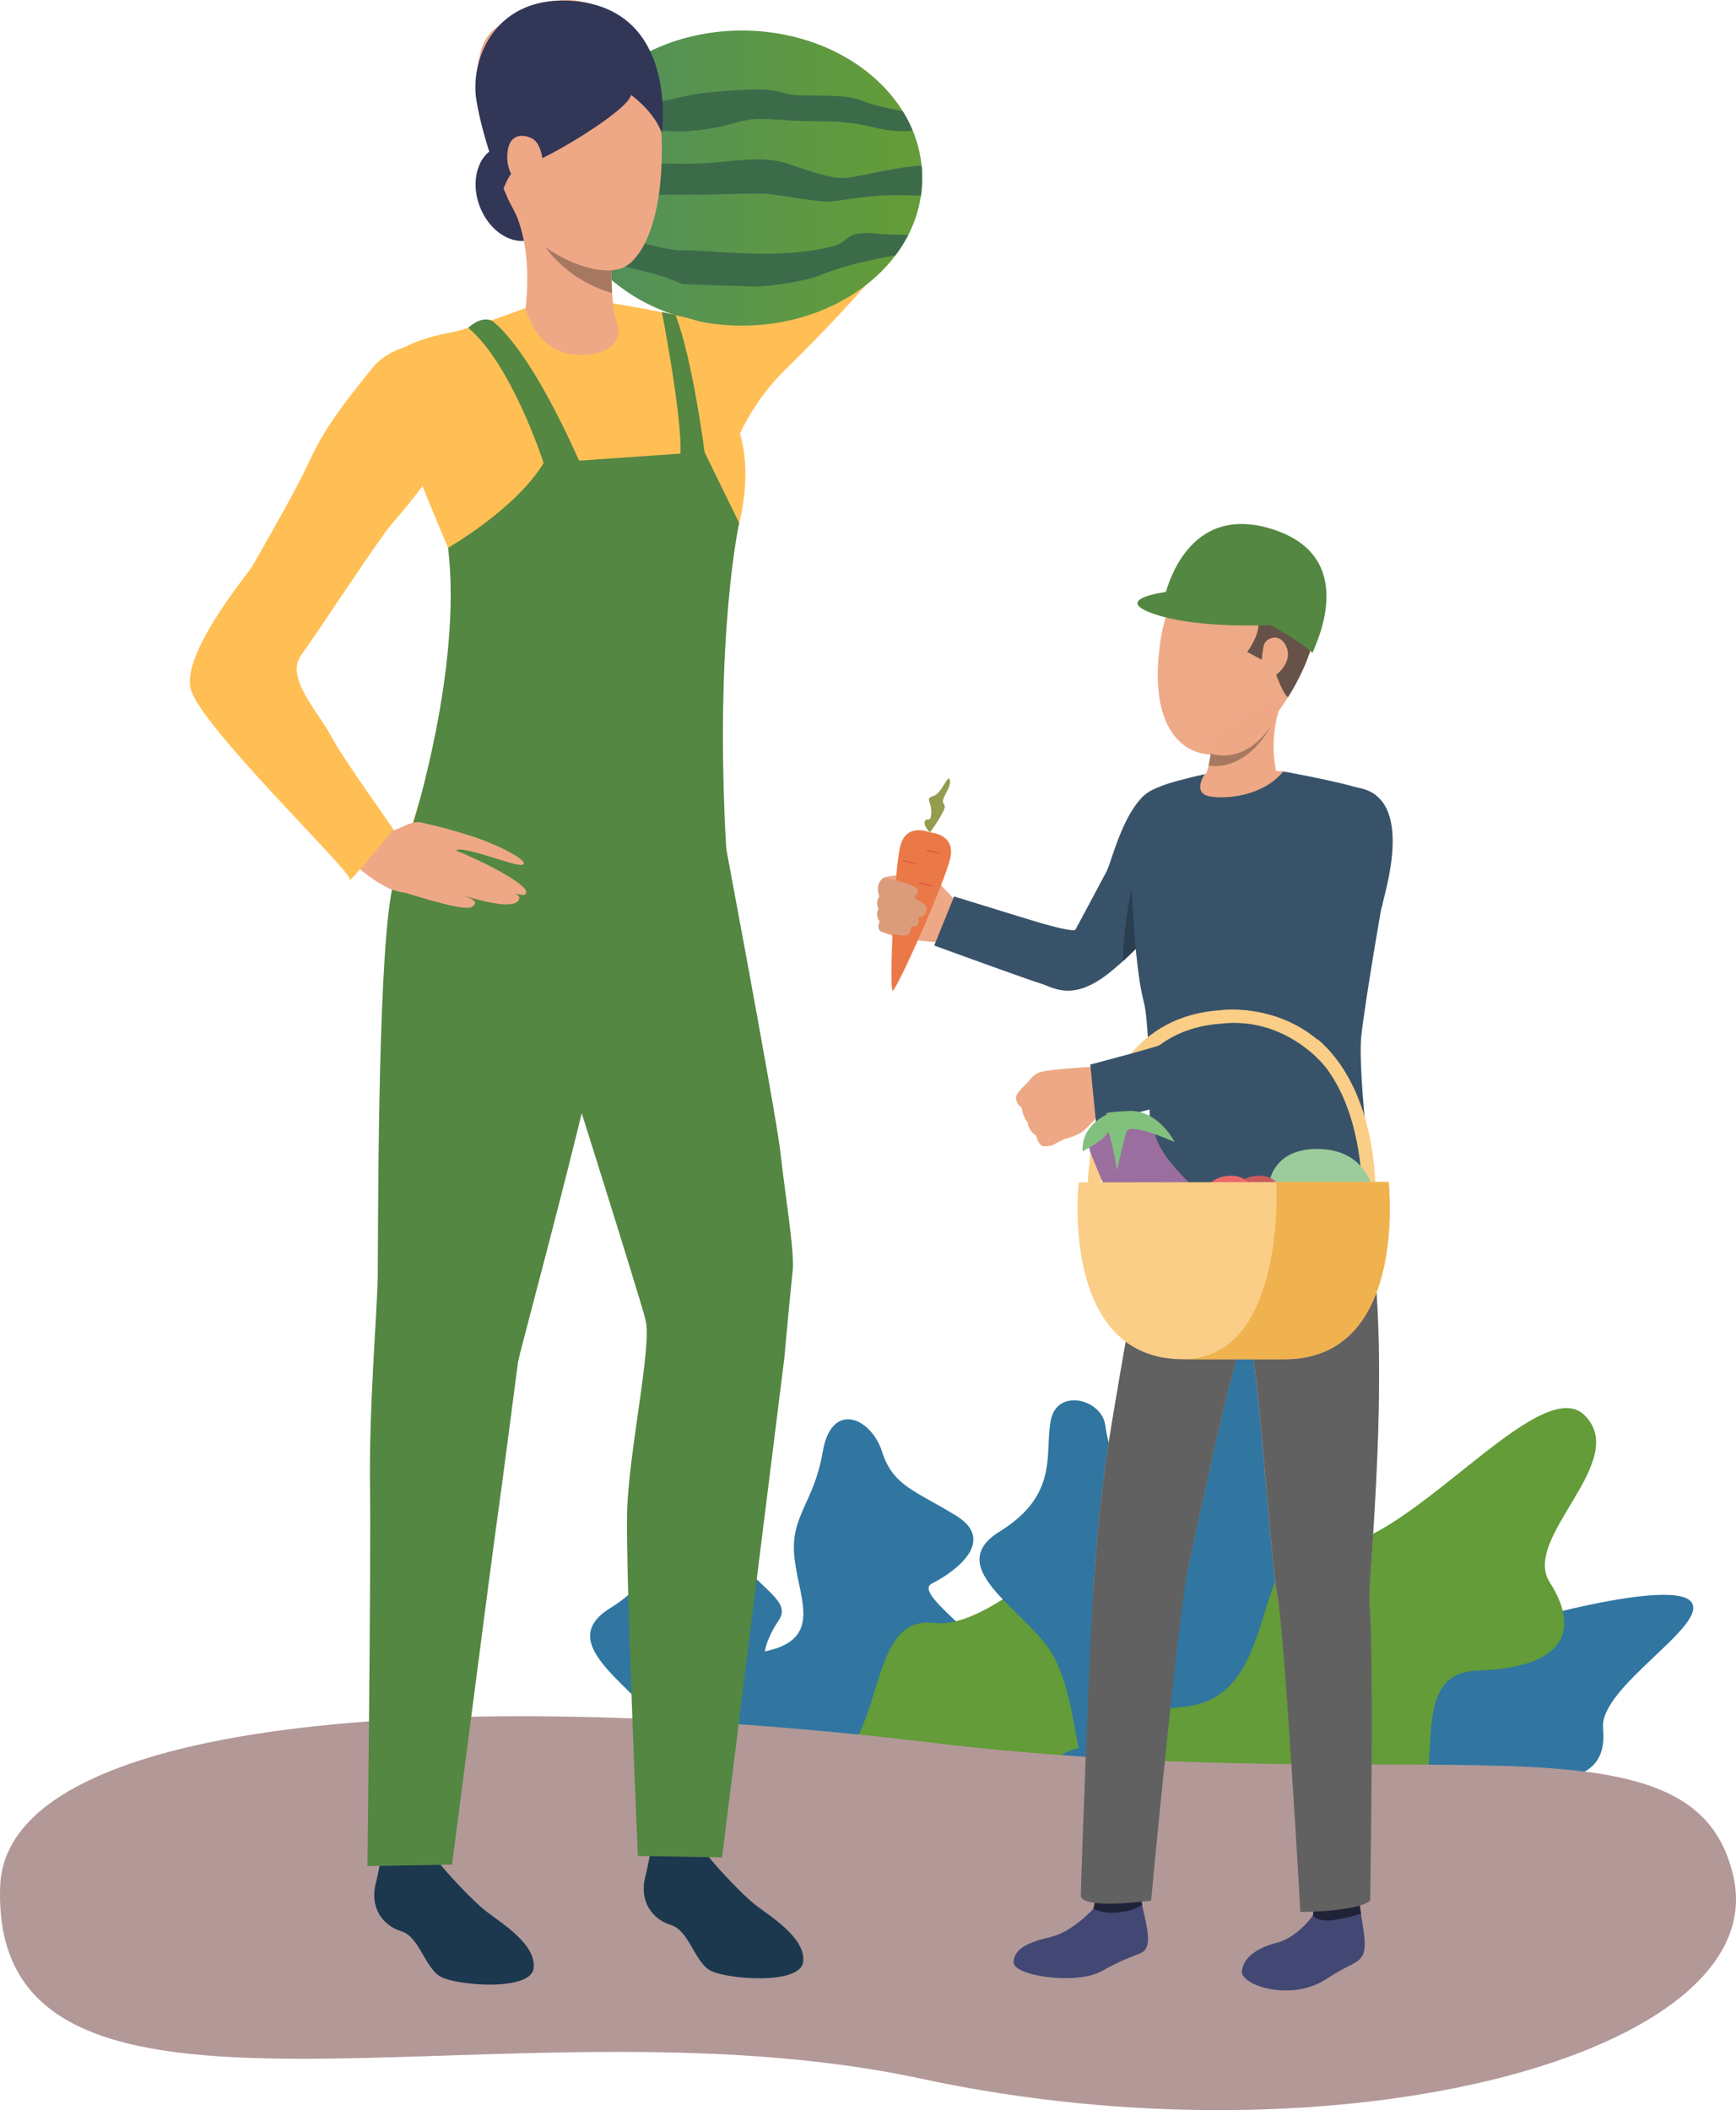 <svg xmlns="http://www.w3.org/2000/svg" xmlns:xlink="http://www.w3.org/1999/xlink" width="834.141" height="1013.385" viewBox="0 0 834.141 1013.385">
  <defs>
    <linearGradient id="linear-gradient" x1="22.359" y1="-7.144" x2="23.437" y2="-7.144" gradientUnits="objectBoundingBox">
      <stop offset="0" stop-color="#3076a1"/>
      <stop offset="1" stop-color="#639c38"/>
    </linearGradient>
    <linearGradient id="linear-gradient-2" x1="11.753" y1="-13.067" x2="12.638" y2="-13.067" xlink:href="#linear-gradient"/>
    <linearGradient id="linear-gradient-3" x1="26.167" y1="-7.92" x2="27.452" y2="-7.92" xlink:href="#linear-gradient"/>
    <linearGradient id="linear-gradient-4" x1="3.565" y1="8.376" x2="3.682" y2="7.747" xlink:href="#linear-gradient"/>
    <linearGradient id="linear-gradient-5" x1="22.338" y1="-7.533" x2="23.417" y2="-7.533" xlink:href="#linear-gradient"/>
    <linearGradient id="linear-gradient-6" x1="11.739" y1="-13.752" x2="12.624" y2="-13.752" xlink:href="#linear-gradient"/>
    <linearGradient id="linear-gradient-7" x1="26.135" y1="-8.356" x2="27.421" y2="-8.356" xlink:href="#linear-gradient"/>
    <linearGradient id="linear-gradient-8" x1="3.705" y1="8.241" x2="3.823" y2="7.612" xlink:href="#linear-gradient"/>
    <linearGradient id="linear-gradient-9" x1="-0.066" y1="0.606" x2="0.934" y2="0.606" gradientUnits="objectBoundingBox">
      <stop offset="0" stop-color="#4f8d62"/>
      <stop offset="1" stop-color="#639c38"/>
    </linearGradient>
    <linearGradient id="linear-gradient-10" x1="-606.049" y1="12.147" x2="-605.187" y2="12.147" gradientUnits="objectBoundingBox">
      <stop offset="0" stop-color="#eb4747"/>
      <stop offset="1" stop-color="#eb7947"/>
    </linearGradient>
    <linearGradient id="linear-gradient-11" x1="-52.614" y1="-0.01" x2="-52.793" y2="0.786" gradientUnits="objectBoundingBox">
      <stop offset="0" stop-color="#face87"/>
      <stop offset="1" stop-color="#faba52"/>
    </linearGradient>
  </defs>
  <g id="Layer_2" data-name="Layer 2" transform="translate(-0.001 0.002)">
    <g id="Layer_1" data-name="Layer 1" transform="translate(0.001 -0.002)">
      <path id="Path_1103" data-name="Path 1103" d="M275.459,720.186s19.757-8.672,25.351-27.585S310,647.657,325.3,640.953s47.46-24.611,48.393-47.016-47.46-48.97-36.317-54.549,31.255-20.437,11.484-32.558-30.293-14.251-35.517-30.663-24.329-24.818-28.547.148-16.027,30.649-13.482,51.485,14.547,40.4-18.839,45.048-21.251,27.215-13.807,43.657,9.323,81.394,11.558,92.6S261.814,727.763,275.459,720.186Z" transform="translate(110.496 221.028)" fill="url(#linear-gradient)"/>
      <path id="Path_1104" data-name="Path 1104" d="M264.218,692.228S309.547,675.12,323.68,678.2s40.342,10.537,50.686-1.287,18.706-51.678,51.9-47.223,45.462-3.507,43.479-23.323,51.9-49.9,42.206-60.823-83.052,9.19-104.836,16.811-42.917-9.782-54.948,11.38-52.3,39.247-65.678,35.606-24.211-5.505-27.482,14.577-16.812,32.395-20.378,44.87S230.388,690.3,264.218,692.228Z" transform="translate(113.331 260.278)" fill="url(#linear-gradient-2)"/>
      <path id="Path_1105" data-name="Path 1105" d="M251.991,491.136c-1.613-12.283-22.79-17.966-26.09-2.575s4.44,35.784-24.6,53.705,15.346,39.069,26.224,60.572,8.968,45.092,18.025,63.739,6.941,54.889,22.628,46.617,10.626-28,19.668-49.65,39.276-26.638,19-49.872-44.2-36.479-24.537-65.648C291,535.118,256.993,529.317,251.991,491.136Z" transform="translate(91.95 229.989)" fill="url(#linear-gradient-3)"/>
      <path id="Path_1106" data-name="Path 1106" d="M236.846,708.987s15.672-14.666,7.666-46.2-23.19-32.439,24.759-37.634,28.976-81.394,66.6-76.954,103.3-85,125.332-62.9-30.648,58.737-16.871,80.136,9.738,40.978-34.777,42.458,2.027,82.874-57.272,81.883S283.773,763.373,236.846,708.987Z" transform="translate(113.133 231.206)" fill="url(#linear-gradient-4)"/>
      <path id="Path_1107" data-name="Path 1107" d="M401.889,695.338s19.742-8.687,25.351-27.6,9.175-44.944,24.492-51.648,47.475-24.566,48.392-47-47.46-48.984-36.317-54.564,31.255-20.437,11.484-32.558S445,467.716,439.774,451.3s-24.329-24.8-28.532.163-16.027,30.663-13.452,51.485,14.533,40.416-18.854,45.063-21.251,27.23-13.807,43.642,9.323,81.394,11.543,92.612S388.215,702.93,401.889,695.338Z" transform="translate(171.183 209.101)" fill="url(#linear-gradient-5)"/>
      <path id="Path_1108" data-name="Path 1108" d="M390.633,667.4s45.344-17.122,59.462-14.044,40.357,10.537,50.7-1.273,18.691-51.693,51.9-47.238,45.447-3.478,43.538-23.308,51.9-49.917,42.192-60.824-83.037,9.175-104.835,16.812-42.917-9.8-54.948,11.366-52.285,39.247-65.678,35.621-24.2-5.52-27.467,14.562-16.826,32.395-20.393,44.944S356.817,665.458,390.633,667.4Z" transform="translate(174.019 248.364)" fill="url(#linear-gradient-6)"/>
      <path id="Path_1109" data-name="Path 1109" d="M378.423,466.293c-1.613-12.268-22.79-17.966-26.076-2.56s4.44,35.769-24.611,53.69S343.083,556.493,353.975,578s8.968,45.107,18.01,63.754,6.941,54.874,22.642,46.6,10.67-28,19.668-49.562,39.276-26.727,18.987-49.872-44.19-36.494-24.522-65.663C417.433,510.32,383.425,504.489,378.423,466.293Z" transform="translate(152.621 218.071)" fill="url(#linear-gradient-7)"/>
      <path id="Path_1110" data-name="Path 1110" d="M363.283,684.151s15.672-14.666,7.666-46.187-23.16-32.454,24.759-37.648,28.976-81.394,66.6-76.954,103.282-85,125.332-62.91-30.589,58.737-16.826,80.136S580.5,581.624,535.971,583s2.042,82.874-57.272,81.9S410.2,738.551,363.283,684.151Z" transform="translate(173.814 219.282)" fill="url(#linear-gradient-8)"/>
      <path id="Path_1111" data-name="Path 1111" d="M.074,638.646c2.812-80.018,211.373-97.288,447.49-69.022S814.577,549.438,833,634.443,643.323,774.189,442.65,731.006-4.869,779.472.074,638.646Z" transform="translate(-0.001 267.274)" fill="#b39898"/>
      <path id="Path_1112" data-name="Path 1112" d="M252.612,191.135l-34.482-59.2s17.981-6.911,23.9-8.879,20.1-22.568,35.517-32.424c0,0-58.693-9.693-65.618-12.653L217.953,41S265.31,56.154,291.06,54.008s48.925,5.579,47.253,25.158-53.587,69.555-64.449,80.432a110.194,110.194,0,0,0-21.251,31.536Z" transform="translate(101.703 19.679)" fill="#ffbf55"/>
      <path id="Path_1113" data-name="Path 1113" d="M355.547,80.619a59.185,59.185,0,0,1-.592,8.6,60.159,60.159,0,0,1-6.023,18.765,67.745,67.745,0,0,1-6.2,9.886h0c-15.243,20.215-42.532,33.7-73.61,33.756-31.551,0-59.2-13.719-74.35-34.348a64.17,64.17,0,0,1-8.524-15.48,59.2,59.2,0,0,1-3.67-16.442q-.178-2.22-.178-4.44a59.506,59.506,0,0,1,.429-7.118,57.316,57.316,0,0,1,2.072-9.945,62.277,62.277,0,0,1,5.92-13.482C204.7,26.485,234.433,9.969,268.9,9.91c33.7,0,62.925,15.657,77.25,38.625a62.423,62.423,0,0,1,4.9,9.471,59.525,59.525,0,0,1,4.232,16.767,54.416,54.416,0,0,1,.266,5.846Z" transform="translate(87.531 4.759)" fill="url(#linear-gradient-9)"/>
      <path id="Path_1114" data-name="Path 1114" d="M350.174,48.821a55.377,55.377,0,0,1-15.894-.977c-12.9-2.96-17.078-3.522-32.883-3.6s-24.152-2.353-33.3,0-14.148,3.966-27.052,4.869-21.236-3.715-34.911.133c-9.738,2.723-18.025,4.573-22.006,5.416a62.274,62.274,0,0,1,5.92-13.482c8.347-3.759,22.272-9.264,29.021-7.3,9.989,2.96,17.892-1.776,31.211-3.211s30.382-2.8,37.87,0,27.482-.622,38.314,3.922c4.972,2.1,12.268,3.537,18.913,4.824a62.419,62.419,0,0,1,4.795,9.4Z" transform="translate(88.362 13.945)" fill="#3c6b4a"/>
      <path id="Path_1115" data-name="Path 1115" d="M355.533,60.552a59.185,59.185,0,0,1-.592,8.6c-6.023-.192-12.15-.3-16.856-.148-12.89.444-22.036,2.96-28.281,2.96s-22.909-3.3-29.6-3.7-25.38.459-32.868.474H219.856c-10.818,0-23.678.873-23.678.873s-7.4-2.338-13.571-4.44q-.178-2.22-.178-4.44a59.516,59.516,0,0,1,.429-7.118c6.748,0,18.173.429,29.109.074,14.148-.429,22.065.4,36.213,0s29.6-4.2,42.443,0,20.422,7.266,27.911,6.926c5.49-.252,23.826-5.194,36.731-5.92a54.423,54.423,0,0,1,.266,5.86Z" transform="translate(87.546 24.826)" fill="#3c6b4a"/>
      <path id="Path_1116" data-name="Path 1116" d="M347.655,78.186a67.749,67.749,0,0,1-6.2,9.886h0c-17.877,3.271-26.638,5.786-36.183,9.545s-27.659,5.461-30.471,5.461-35.71-1.2-35.71-1.2a108.377,108.377,0,0,0-18.321-6.2c-6.512-1.48-18.676-4.44-27.274-8.213A64.169,64.169,0,0,1,185,72c14.8,5.3,47.623,14.059,53.276,13.719,7.074-.429,24.966,1.628,40.386,1.6s25.38-1.7,33.283-3.8,4.588-7.237,19.964-5.92C337.31,78.082,342.816,78.216,347.655,78.186Z" transform="translate(88.779 34.556)" fill="#3c6b4a"/>
      <path id="Path_1117" data-name="Path 1117" d="M189.84,63.7c4.662,12.18.977,24.921-8.258,28.458s-20.5-3.463-25.158-15.628-.977-24.921,8.258-28.458S185.164,51.516,189.84,63.7Z" transform="translate(74.097 22.63)" fill="#323657"/>
      <path id="Path_1118" data-name="Path 1118" d="M221.993,638.467c8.717,2.59,11.351,17.4,18.765,21.754s43.583,7.326,44.87-4.011-15.2-21.444-22.628-27.1-26.327-25.824-29.746-33.224c0,0-1.983,4.44-8.879,3.863-8.879-.71-11.025-2.767-11.025-2.767-1.48,8.879-2.708,15.006-3.6,18.41C206.721,627.131,213.262,635.862,221.993,638.467Z" transform="translate(100.297 285.966)" fill="#1b384f"/>
      <path id="Path_1119" data-name="Path 1119" d="M134.449,640.492c8.717,2.6,11.366,17.4,18.78,21.754s43.583,7.4,44.87-4-15.184-21.458-22.583-27.112-26.342-25.809-29.746-33.209c0,0-2,4.44-8.879,3.848-8.879-.71-11.025-2.753-11.025-2.753-1.48,8.879-2.708,14.991-3.581,18.4C119.177,629.185,125.732,637.887,134.449,640.492Z" transform="translate(58.306 286.945)" fill="#1b384f"/>
      <path id="Path_1120" data-name="Path 1120" d="M162.024,246.056S137.384,278.2,130.7,316.291s-6.186,164.268-6.452,183.122-4.277,62.3-3.7,102.734c.518,35.621-1.243,180.946-1.243,180.946l40.653-.7s19.416-150.061,21.577-164.964,9.249-70.147,10.108-76.274S238.343,369.271,238.3,341.819,221.472,201.156,162.024,246.056Z" transform="translate(57.25 113.088)" fill="#538742"/>
      <path id="Path_1121" data-name="Path 1121" d="M259.608,255.99c1.583,8.746,30.264,160.524,32.454,180.118,2.442,21.843,6.911,48.17,5.92,57.227-2.161,21.029-3.966,41.689-3.966,41.689L264.047,775.062l-40.431-.7s-5.92-136.357-5.165-165.319,12-79.352,8.879-91.99-48.57-156-48.57-156S139.81,198.511,259.608,255.99Z" transform="translate(82.883 116.946)" fill="#538742"/>
      <path id="Path_1122" data-name="Path 1122" d="M280.617,310.231c1.48,10.359,8.332,49.606,8.332,49.606C220.341,382.036,138.592,348,138.592,348c1.361-7.547,20.334-60.513,23.057-66s6.808-20.94,2.679-39.957a195.838,195.838,0,0,0-10.552-29.983c-2.634-6.186-4.44-10.7-7.3-17.492h0c-11.839-28.932-23.56-60.2-21.384-65.87,3.863-10.063,22.805-14.651,31.936-16.279S199.075,98.37,199.075,98.37h35.044s41.437,6.66,45.433,10.478c8.065,7.71,14.932,48.54,14.932,48.54,10.078,28.3-2.96,59.033-5.224,66.24a249.826,249.826,0,0,0-7.947,39.957C280.232,272.45,279.833,304.918,280.617,310.231Z" transform="translate(59.905 47.21)" fill="#ffbf55"/>
      <path id="Path_1123" data-name="Path 1123" d="M195.939.134c12.549-1.391,42.917,7.237,46.883,53.572s-7.177,69.644-17.448,74.675-38.818-2.96-51.633-25.247-28.665-74.379-10.655-89.015S195.939.134,195.939.134Z" transform="translate(74.377 0.002)" fill="#eea886"/>
      <path id="Path_1124" data-name="Path 1124" d="M229.132,45.481s11.07,7.858,14.8,18.291c0,0,8.213-58.589-41.748-63.31-37.989-3.6-50.627,27.57-47.342,47.608s12.8,43.183,12.8,43.183S171.224,79.415,178,79.1,227.948,53.191,229.132,45.481Z" transform="translate(74.067 0.088)" fill="#323657"/>
      <path id="Path_1125" data-name="Path 1125" d="M199.863,140.35c-21.458,0-26.342-22.465-26.342-22.465s4.632-30.382-7.4-50.6,48.762,32.484,48.762,32.484,0,4.943.266,10.862c.34,6.319,1.3,12.18,2.96,15.894C218.065,126.528,221.321,140.305,199.863,140.35Z" transform="translate(78.963 30.078)" fill="#eea886"/>
      <path id="Path_1126" data-name="Path 1126" d="M177.921,46.258c-2.294-2.22-13.023-5.92-13.23,7.784s15.346,23.678,16.693,14.133S181.783,50,177.921,46.258Z" transform="translate(79.032 21.155)" fill="#eea886"/>
      <path id="Path_1127" data-name="Path 1127" d="M209.11,102.211q-1.11-.311-2.442-.755a60.439,60.439,0,0,1-29.6-21.236c18.291,12.653,31.744,11.129,31.744,11.129S208.8,96.292,209.11,102.211Z" transform="translate(84.974 38.5)" fill="#a77860"/>
      <path id="Path_1128" data-name="Path 1128" d="M150.922,192.714s32.558-18.691,45.877-40.682l77.295-5.372,16.693,34.126s-11.972,53.764-6.26,155.877c2.8,49.754-150.357-11.839-150.357-11.839S157.8,250.06,150.922,192.714Z" transform="translate(64.386 70.384)" fill="#538742"/>
      <path id="Path_1129" data-name="Path 1129" d="M188.292,172.666S172.886,124.954,152.02,107.7c0,0,5.505-5.594,11-3.611,0,0,16.027,8.731,42.266,67.394S188.292,172.666,188.292,172.666Z" transform="translate(72.952 49.75)" fill="#538742"/>
      <path id="Path_1130" data-name="Path 1130" d="M235.4,168.457s-5.757-44.663-13.941-65.737l-6.541-1.48s9.886,51.16,8.879,68.075S235.4,168.457,235.4,168.457Z" transform="translate(103.137 48.588)" fill="#538742"/>
      <path id="Path_1131" data-name="Path 1131" d="M126.916,269.123a12.208,12.208,0,0,0,6.645,1.746c5.624-.636,11.321-7.015,17.862-2.412s-3.034,28-7.177,31.078-14.873-.562-27.289-11.721S126.916,269.123,126.916,269.123Z" transform="translate(54.325 128.039)" fill="#eea886"/>
      <path id="Path_1132" data-name="Path 1132" d="M143.4,267.07a247,247,0,0,1,24.714,6.793c11.262,3.774,23.678,10.152,23.678,12.564.148,2.693-11.839-2.175-23.294-5.209-10.537-2.8-8.879-.577-8.879-.577s-.414-.651,10.448,4.44c11.676,5.52,23.057,12.313,22.864,15.184-.089,1.406-.9,1.909-5.49.548,2.471,1.317,2.442,2.131,1.953,3.152-2.486,5.268-20.97-.34-28.31-2.575,5.624,1.746,9.56,3.6,5.8,5.92-4.292,2.619-30.057-6.438-39.617-8.879C116.847,295.869,143.4,267.07,143.4,267.07Z" transform="translate(59.91 128.168)" fill="#eea886"/>
      <path id="Path_1133" data-name="Path 1133" d="M199.71,113.139s-34.807-9-50.671,10.6c-20.615,25.469-25,33.727-31.078,46.75-5.668,12.283-24.448,44.855-26.372,48.23s-33.564,40.919-29.6,58.574,78.123,88.646,76.555,91.827,21-24.063,21-24.063-25.158-35.517-29.154-43.3c-6.452-12.7-23.131-29.287-15.376-40.3,9.309-12.86,38.211-57.109,43.672-63.177S218.3,128.574,199.71,113.139Z" transform="translate(29.583 53.308)" fill="#ffbf55"/>
      <path id="Path_1134" data-name="Path 1134" d="M367.9,619.767s-10.359,11.573-20.852,14.015-17.862,5.55-17.936,12.18,30.293,10.966,42.31,4.247c17.936-10.019,19.771-7,21.754-12s-2.427-18.336-2.294-19.919C391.1,616.319,367.9,619.767,367.9,619.767Z" transform="translate(157.936 296.423)" fill="#424873"/>
      <path id="Path_1135" data-name="Path 1135" d="M438.025,621.277s-7.607,11.277-17.759,13.9-16.56,7.4-17.034,13.911,23.678,14.8,40.7,3.507c11.144-7.4,15.317-7.044,17.552-11.839s-1.214-18-.977-19.52C460.741,619.383,438.025,621.277,438.025,621.277Z" transform="translate(193.504 297.739)" fill="#424873"/>
      <path id="Path_1136" data-name="Path 1136" d="M377.05,613.12s-14.473,5.55-20.289,1.657L355,622.458s4.662,2.708,12.683,1.672,10.774-3.655,10.774-3.655Z" transform="translate(170.361 294.235)" fill="#202338"/>
      <path id="Path_1137" data-name="Path 1137" d="M448.064,614.9s-16.619,6.2-21.044,1.332l-.74,8.628s1.657,2.664,8.154,2.323a66.819,66.819,0,0,0,14.977-3.256Z" transform="translate(204.567 295.089)" fill="#202338"/>
      <path id="Path_1138" data-name="Path 1138" d="M385.711,404.065S367.094,480.62,362.7,509.034c-5.135,33.224-6.038,51.53-7.4,68.726-1.791,21.621,2.693,144.6,1.48,150.949s20.423-3.3,20.423-3.3,18.617-134.877,24.019-157.875c5.017-21.444,23.678-113.789,28.236-107.943S439.963,567.3,443.412,584.212s18.114,147.264,18.114,147.264,14.458,3.241,20.718-2.072c0,0,7.681-110.681,5.461-142.38-.858-12.091,13.911-144.9-5.4-198.305C472.092,360.467,385.711,404.065,385.711,404.065Z" transform="translate(170.299 181.976)" fill="#eea886"/>
      <path id="Path_1139" data-name="Path 1139" d="M385.619,388.753S368.985,481.676,364.589,510.1c-5.135,33.224-6.038,51.53-7.4,68.726-1.791,21.621-6.23,144.038-6.26,150.49,0,7.148,33.771,2.531,33.771,2.531s13.053-140.19,18.454-163.232c5.017-21.444,23.678-113.789,28.236-107.943S441.9,568.383,445.347,585.3s11.07,152.029,11.07,152.029,27.274-.133,33.534-5.446c0,0,1.909-112.072-.311-143.772-.858-12.091,13.911-144.9-5.4-198.305C473.983,361.538,385.619,388.753,385.619,388.753Z" transform="translate(168.408 180.905)" fill="#616161"/>
      <path id="Path_1140" data-name="Path 1140" d="M326.139,300.09s-9.738-10.122-10.951-11.558-6.26-2.856-12.194-4-14.459,0-15.184.725a5.3,5.3,0,0,0-2.264,3.8,10.36,10.36,0,0,0,.636,5.106,6.2,6.2,0,0,0-.518,5.92,5.372,5.372,0,0,0,.5,5.92s-1.7,2.886.163,4.972c0,0,4.528,1.731,6.778,2.5,1.909.666,12.52,2.264,23.146,2.856C316.254,316.414,329.913,319.137,326.139,300.09Z" transform="translate(136.77 136.318)" fill="#eea886"/>
      <path id="Path_1141" data-name="Path 1141" d="M303.33,331.77s43.168,15.746,50.923,18.173c5.92,1.865,13.571,7.4,27.437-1.006,6.452-3.892,14.991-11.839,22.924-20.023h0c1.835-1.879,3.641-3.789,5.372-5.653h0A249.763,249.763,0,0,0,427.049,303.3c1.643-2.841,34.215-26.416,11.528-42.207-5.091-3.537-24.7-12.046-35.828,0-9.782,10.64-14.266,30.56-16.619,35.073-2.8,5.328-14.9,27.9-14.9,27.9-.7,1.687-17.122-3.211-19.342-3.877-6.512-1.953-39.01-11.987-39.01-11.987Z" transform="translate(145.565 122.309)" fill="#385369"/>
      <path id="Path_1142" data-name="Path 1142" d="M438.521,249.662h0a104.854,104.854,0,0,1-14.251,18.084c-17.833,17.862-53.809,13.941-47.653-40.371a84.057,84.057,0,0,1,6.364-24.981C393.34,179.234,411.1,177.34,411.1,177.34c12.86.873,34.807,6.778,40.209,24.315C455.081,214.145,448.851,233.236,438.521,249.662Z" transform="translate(180.398 85.108)" fill="#eea987"/>
      <path id="Path_1143" data-name="Path 1143" d="M436.23,249.662h0s-1.909.266-6.881-13.941c-1.006-2.856-2.264-1.066-2.693-2.323l-10.063-5.416s12.609-16.19-.474-22.716c-13.319-6.66-35.429-2.871-35.429-2.871,10.359-23.16,28.118-25.055,28.118-25.055,12.86.873,34.807,6.778,40.209,24.315C452.79,214.145,446.56,233.236,436.23,249.662Z" transform="translate(182.689 85.108)" fill="#665249"/>
      <path id="Path_1144" data-name="Path 1144" d="M410.619,210.732c.784-3.655,7.991-6.808,11.084,1.036s-7.1,16.19-9.886,14.518S409.316,216.785,410.619,210.732Z" transform="translate(196.595 99.294)" fill="#eea987"/>
      <path id="Path_1145" data-name="Path 1145" d="M449.4,231.914s-31.078-27.674-71.7-24.167c0,0,8.435-49.221,52.492-35.192C471.57,185.727,451.532,226.5,449.4,231.914Z" transform="translate(181.254 81.604)" fill="#538742"/>
      <path id="Path_1146" data-name="Path 1146" d="M432.909,208.057s-34.481,1.909-55.5-5.268,5.55-10.611,5.55-10.611S401.639,188.729,432.909,208.057Z" transform="translate(177.234 92.113)" fill="#538742"/>
      <path id="Path_1147" data-name="Path 1147" d="M408.19,250.4s-25.987,5.387-29.346,8.391c-3.67,3.182-10.922,35.355-11.292,44.042s1.924,44.4,5.609,57.893,3.492,77.916,1.214,96.622c0,0,53.838,12.831,110.1,5.4,0,0-8.879-67.453-6.689-85.952,2.841-23.678,12.12-75.356,12.12-75.356s-.755-35.8-5.772-40.031-43.849-11.055-43.849-11.055Z" transform="translate(176.366 120.149)" fill="#385369"/>
      <path id="Path_1148" data-name="Path 1148" d="M391.053,267.763s7.991,5.92,34.644-5.816c0,0-3.907-13.245,1.3-30.338s-33.15,16.575-33.15,16.575c.429.311.518,2.013.266,4.44v.474a46.058,46.058,0,0,1-1.066,5.831,3.088,3.088,0,0,1-.192.77C391.334,265.366,390.979,262.776,391.053,267.763Z" transform="translate(187.658 108.828)" fill="#eea886"/>
      <path id="Path_1149" data-name="Path 1149" d="M392.37,254.569h0c19.105,2.412,29.509-18.2,29.8-18.809-13.053,19.105-28.754,12.979-28.754,12.979h0A46.06,46.06,0,0,1,392.37,254.569Z" transform="translate(188.294 113.143)" fill="#a77860"/>
      <path id="Path_1150" data-name="Path 1150" d="M391.8,251.884s-6.1,9.1,2.427,10.64,25.913-.385,35.369-11.943C429.6,250.582,403.777,248.377,391.8,251.884Z" transform="translate(187.009 119.927)" fill="#eea886"/>
      <path id="Path_1151" data-name="Path 1151" d="M370.707,317.512s-1.909-25.158-1.835-29.331a186.353,186.353,0,0,0-4.292,35.162Z" transform="translate(174.958 138.299)" fill="#2a3e4f"/>
      <path id="Path_1152" data-name="Path 1152" d="M310.529,287s-10.152,2.693-15.05,6.615c-1.11.888-2.027,1.939-1.628,3.3s2.96,2.516,7.4,1.569a38.566,38.566,0,0,1,10.67-.133S316.168,296,310.529,287Z" transform="translate(140.97 137.732)" fill="#eea886"/>
      <path id="Path_1153" data-name="Path 1153" d="M353.175,418.516c-.074-1.879-1.731-46.35,23.279-72.515,11.558-12.105,26.934-18.262,45.714-18.291s34.156,6.068,45.758,18.129c25.158,26.09,23.6,70.561,23.53,72.515l-.133,3.078-138.015.237Zm110.119-68.179c-10.359-10.744-24.181-16.19-41.126-16.16s-30.737,5.505-41.037,16.279c-19.5,20.393-21.429,54.371-21.532,64.716l125.436-.207C484.886,404.59,482.888,370.671,463.294,350.338Z" transform="translate(169.462 157.269)" fill="#face87"/>
      <path id="Path_1154" data-name="Path 1154" d="M342.944,384.391a14.575,14.575,0,0,0,4.691-.622s2.5-1.406,4.351-2.309a13.779,13.779,0,0,1,1.48-.636,26.887,26.887,0,0,0,8.006-3.271c3.182-2.146,14.518-14.962,14.518-14.962l-5.18-8.095-3.759-8.317s-23.5,1.243-26.638,2.96c-.311.163-.607.34-.888.518-2.56,1.672-3.774,4-5.032,5.032-.444.37-4.736,4.44-4.6,6.23a5.787,5.787,0,0,0,2.753,4.913s.548,4.78,2.871,7.029a8.628,8.628,0,0,0,4.07,6.423S340.413,383.666,342.944,384.391Z" transform="translate(158.31 166.132)" fill="#eea886"/>
      <path id="Path_1155" data-name="Path 1155" d="M482.247,255.685c-6.467-1.006-26.135-1.48-32.794,27.482-3.034,13.186-5.727,28.118-6.053,33.534s-10.359,43.923-14.044,46.765c-4.588,3.611-28.577,11.2-30.811,12.224C390.835,379.182,354,388.683,354,388.683l2.767,28.014s80.935-19.668,89.726-24.433c5.786-3.152,14.251-8.643,21.592-24.048,8.08-16.974,26.15-53.276,26.4-56.709S511.017,260.155,482.247,255.685Z" transform="translate(169.881 122.549)" fill="#385369"/>
      <path id="Path_1156" data-name="Path 1156" d="M446.076,354.569s-18.454-23.678-49.576-20.2V327.9s30.116-4.2,52.285,19.845Z" transform="translate(190.276 157.225)" fill="#face87"/>
      <path id="Path_1157" data-name="Path 1157" d="M307.922,270.5s12.579.488,9.723,12.579-25.484,62.762-27.674,63.487c-1.628-1.628.784-57.079,3.626-69.17S307.922,270.5,307.922,270.5Z" transform="translate(138.901 129.282)" fill="url(#linear-gradient-10)"/>
      <path id="Path_1158" data-name="Path 1158" d="M302.769,278.535s-3.448-3.478-2.383-5.49,2.767,1.317,3.034-3.936-3.211-6.867.918-8.021,7.1-10.951,7.962-7.829-2.767,7.192-3.226,9.738,1.865,1.48.207,5.239a78.591,78.591,0,0,1-6.512,10.3Z" transform="translate(144.054 121.247)" fill="#959c4d"/>
      <rect id="Rectangle_29" data-name="Rectangle 29" width="6.304" height="0.34" transform="translate(451.34 409.924) rotate(-166.73)" fill="#cf433e"/>
      <rect id="Rectangle_30" data-name="Rectangle 30" width="6.304" height="0.34" transform="translate(439.857 414.923) rotate(-166.72)" fill="#cf433e"/>
      <rect id="Rectangle_31" data-name="Rectangle 31" width="6.304" height="0.34" transform="translate(447.673 425.656) rotate(-166.73)" fill="#cf433e"/>
      <rect id="Rectangle_32" data-name="Rectangle 32" width="6.304" height="0.34" transform="translate(440.624 431.82) rotate(-166.72)" fill="#cf433e"/>
      <rect id="Rectangle_33" data-name="Rectangle 33" width="6.304" height="0.34" transform="translate(441.899 443.5) rotate(-166.73)" fill="#cf433e"/>
      <path id="Path_1159" data-name="Path 1159" d="M289.542,285.1s14.962,3.256,14.8,5.727a3.922,3.922,0,0,1-1.805,3.256l5.564,4.129s2.131,4.81-3.729,5.727c0,0,2.457,4.292-3.315,4.44,0,0,.355,3.567-2.294,4.129s-12.209-1.909-12.209-1.909-2.146-1.258-.533-4.78a5.446,5.446,0,0,1-.562-6.068,5.594,5.594,0,0,1,.385-5.92s-2.486-6.053,2.19-9.027C287.914,284.9,288.846,285.007,289.542,285.1Z" transform="translate(136.666 136.677)" fill="#db9c7c"/>
      <path id="Path_1160" data-name="Path 1160" d="M435.372,372.84c27.2,0,28.207,25.706,28.207,25.706l-51.974.089S408.172,372.884,435.372,372.84Z" transform="translate(197.458 178.926)" fill="#9ccc9b"/>
      <path id="Path_1161" data-name="Path 1161" d="M412.187,381.595c12.624-1.228,14.1,12.86,14.1,12.86h-27.2a13.822,13.822,0,0,1,13.1-12.86Z" transform="translate(191.519 183.091)" fill="#ca595b"/>
      <path id="Path_1162" data-name="Path 1162" d="M403,381.615c12.624-1.243,14.1,12.845,14.1,12.845H389.9A13.807,13.807,0,0,1,403,381.615Z" transform="translate(187.109 183.1)" fill="#ec686b"/>
      <path id="Path_1163" data-name="Path 1163" d="M354.9,381.643c-9.264-22.82,27.644-26.771,30.1-11.721s27.748,34.452,27.748,34.452l-44.19,8.879S364.182,404.448,354.9,381.643Z" transform="translate(169.6 173.231)" fill="#9a6fa0"/>
      <path id="Path_1164" data-name="Path 1164" d="M373.512,360.537c14.547-.7,22.2,14.917,22.2,14.917s-21.636-9.767-23.086-5.032-4.573,18.454-4.573,18.454-3.685-21.177-4.691-17.862-11.839,8.879-11.839,8.879c-.755-12.7,11.839-17.759,11.839-17.759S358.95,361.233,373.512,360.537Z" transform="translate(168.675 173.011)" fill="#82c07e"/>
      <path id="Path_1165" data-name="Path 1165" d="M400.642,468.708h48.733c59.654-.1,49.961-85.168,49.961-85.168l-148.951.252S340.988,468.811,400.642,468.708Z" transform="translate(167.887 184.061)" fill="url(#linear-gradient-11)"/>
      <path id="Path_1166" data-name="Path 1166" d="M384.17,468.708H432.9c59.654-.1,49.961-85.168,49.961-85.168l-53.927.089S433.732,468.575,384.17,468.708Z" transform="translate(184.359 184.061)" fill="#f0b24e"/>
    </g>
  </g>
</svg>
